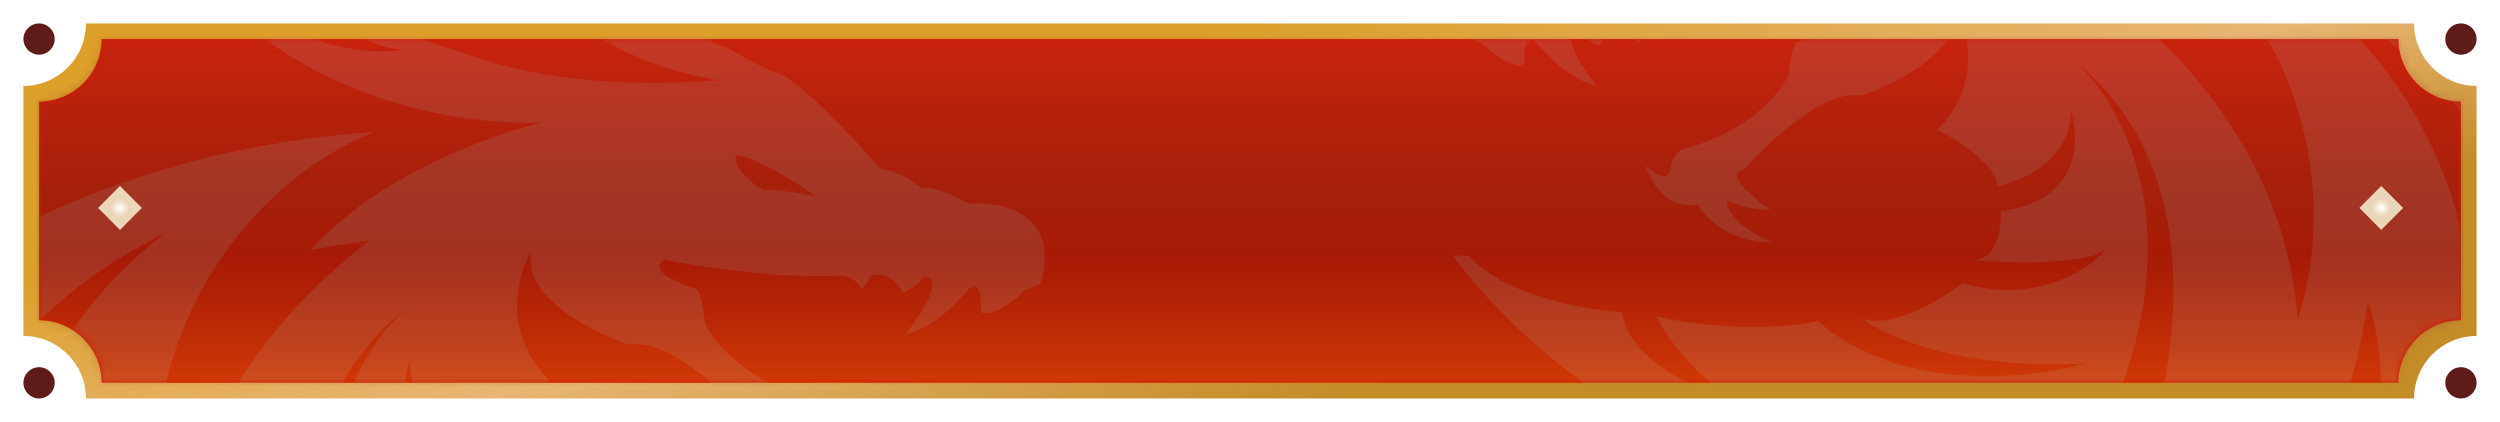 <svg width="320" height="54" viewBox="0 0 320 54" fill="none" xmlns="http://www.w3.org/2000/svg" preserveAspectRatio="none">
<g filter="url(#filter0_d_2716_71743)">
<path fill-rule="evenodd" clip-rule="evenodd" d="M309 1H11C11 5.418 7.418 9 3 9V41C7.418 41 11 44.582 11 49H309C309 44.582 312.582 41 317 41V9C312.582 9 309 5.418 309 1Z" fill="url(#paint0_linear_2716_71743)"/>
<path fill-rule="evenodd" clip-rule="evenodd" d="M307 3H13C13 7.418 9.418 11 5 11V39C9.418 39 13 42.582 13 47H307C307 42.582 310.582 39 315 39V11C310.582 11 307 7.418 307 3Z" fill="#CF1C00"/>
<mask id="mask0_2716_71743" style="mask-type:alpha" maskUnits="userSpaceOnUse" x="5" y="3" width="310" height="44">
<path fill-rule="evenodd" clip-rule="evenodd" d="M307 3H13C13 7.418 9.418 11 5 11V39C9.418 39 13 42.582 13 47H307C307 42.582 310.582 39 315 39V11C310.582 11 307 7.418 307 3Z" fill="#1E5E5E"/>
</mask>
<g mask="url(#mask0_2716_71743)">
<path fill-rule="evenodd" clip-rule="evenodd" d="M55.263 3.493C56.251 3.832 57.27 4.136 58.319 4.406C67.082 7.89 78.844 9.316 91.924 8.28C91.032 8.124 90.09 7.935 89.096 7.712C77.474 5.107 69.464 -1.318 68.663 -7.883C71.592 -4.141 76.582 -0.674 82.995 1.671C83.549 1.873 84.105 2.064 84.662 2.244C84.108 0.279 83.264 -4.133 84.134 -6.805C83.624 -4.828 84.621 0 92.399 4.008C92.637 4.041 92.875 4.071 93.112 4.099C94.702 5.077 96.456 6.017 98.348 6.888C98.741 7.07 99.136 7.246 99.53 7.417C99.619 7.404 99.709 7.39 99.799 7.377C101.504 8.298 105.875 11.68 112.626 19.584C113.504 19.651 115.815 20.258 118.028 22.142C118.451 21.907 120.248 21.965 124.049 24.078C128.182 23.728 135.797 25.28 133.194 34.284C132.771 34.519 131.795 35.006 131.274 35.073C130.038 36.315 127.161 38.635 125.547 37.975C125.677 36.514 125.56 33.855 124.05 34.916C122.835 36.517 119.501 39.944 115.882 40.842C117.91 38.233 121.186 33.116 118.062 33.517C117.867 33.904 117.092 34.834 115.556 35.465C115.057 34.445 113.545 32.58 111.488 33.277C111.293 33.664 110.779 34.56 110.284 35.057C110.024 34.368 108.982 33.057 106.899 33.325C105.153 33.368 100.736 33.357 97.038 32.965C93.958 32.638 87.263 31.835 85.128 31.242C84.065 31.74 83.409 33.197 89.294 35.042C89.544 35.552 90.075 37.11 90.205 39.261C91.225 41.659 95.53 47.031 104.591 49.336C105.046 49.639 105.983 50.675 106.088 52.395C106.337 52.905 107.331 53.428 109.31 51.44C108.778 53.495 106.654 57.416 102.411 56.661C101.424 58.413 98.005 61.886 92.225 61.761C94.362 60.945 98.597 58.667 98.44 56.087C97.594 56.556 95.245 57.472 92.615 57.376C94.926 55.815 98.883 52.561 96.227 52.035C92.939 48.303 85.201 41.095 80.541 42.127C75.854 40.561 66.787 35.981 68.01 30.188C66.221 33.127 64.178 40.543 70.322 46.69C67.773 47.921 62.59 51.151 62.252 54.229C58.933 53.571 52.326 50.626 52.456 44.106C51.165 48.066 51.227 56.295 61.797 57.539C61.71 59.718 62.325 64.083 65.475 64.112C60.691 64.545 50.433 64.85 47.673 62.603C50.028 65.372 57.183 70.161 66.972 67.171C69.727 69.346 76.267 73.347 80.38 71.952C77.245 74.341 66.895 78.886 50.571 77.947C57.915 80.075 75.343 81.92 86.303 72.276C89.189 72.99 97.55 73.867 107.912 71.67C106.545 74.374 102.283 80.521 96.165 83.474C101.328 82.088 111.817 77.671 112.467 71.085C117.262 70.83 128.081 68.972 133.002 63.572L135.227 63.484C127.164 74.091 115.957 83.104 102.727 89.392C79.355 93.974 66.53 89.476 62.891 86.418C70.661 93.408 79.533 95.449 85.651 95.64C81.48 96.743 77.183 97.59 72.785 98.155C66.657 98.941 60.655 99.138 54.856 98.797C33.415 66.587 43.831 44.571 52.05 37.413C32.749 52.809 38.249 80.669 44.797 97.637C34.859 95.911 25.724 92.545 17.836 87.835C14.923 81.819 13.246 73.854 12.675 69.563C11.196 74.099 10.828 79.219 10.868 83.07C6.296 79.503 2.303 75.411 -0.989 70.876C-0.767 48.879 13.487 33.243 21.296 27.813C5.73 35.101 -3.657 47.816 -8.275 57.1C-9.442 53.821 -10.296 50.4 -10.81 46.857C-8.079 42.425 -2.999 36.824 0.013 33.797C-4.672 36.106 -8.602 39.659 -11.258 42.608C-11.265 42.502 -11.272 42.397 -11.278 42.291C-11.412 40.087 -11.413 37.891 -11.289 35.709C1.373 25.789 19.642 18.273 40.235 15.63C42.892 15.289 45.447 15.047 47.905 14.899C30.704 21.916 18.797 40.675 20.03 61.035C20.268 64.957 20.979 68.695 22.098 72.194C22.684 62.662 26.115 52.957 32.453 44.024C34.143 31.155 49.128 19 69.26 13.697C60.285 13.896 50.859 12.043 42.265 7.95C32.06 3.089 24.842 -4.068 21.259 -11.873C23.192 -8.503 26.173 -5.169 30.048 -2.301C38.525 3.97 48.691 6.09 55.263 3.493ZM55.262 3.493C49.614 1.559 44.998 -1.492 41.956 -5.587C41.845 -2.8 42.641 -0.42 44.451 1.361C46.152 3.034 48.601 4.035 51.601 4.414C52.909 4.243 54.138 3.937 55.262 3.493ZM40.336 -27.774L40.337 -27.776C32.815 -24.755 25.852 -20.874 19.632 -16.317L19.632 -16.316C25.852 -20.872 32.815 -24.753 40.336 -27.774ZM39.473 35.675C36.831 38.357 34.492 41.15 32.454 44.022C33.096 39.139 35.652 34.359 39.677 30.017C42.051 29.562 44.475 29.174 46.938 28.858C47.043 28.844 47.148 28.831 47.253 28.818C44.511 30.916 41.908 33.203 39.473 35.675ZM104.314 23.116C100.828 20.429 95.283 17.594 94.16 17.917C93.859 20.128 97.707 22.339 97.707 22.339C99.269 22.138 102.762 22.774 104.314 23.116Z" fill="#C18279" fill-opacity="0.3"/>
<path fill-rule="evenodd" clip-rule="evenodd" d="M262.372 -26.699C261.427 -26.375 260.452 -26.085 259.449 -25.827C251.066 -22.494 239.815 -21.129 227.303 -22.121C228.156 -22.27 229.057 -22.45 230.008 -22.664C241.126 -25.155 248.788 -31.302 249.554 -37.582C246.752 -34.002 241.979 -30.686 235.845 -28.443C235.315 -28.249 234.782 -28.066 234.25 -27.894C234.78 -29.774 235.587 -33.995 234.754 -36.551C235.243 -34.659 234.289 -30.041 226.849 -26.207C226.621 -26.175 226.394 -26.146 226.167 -26.119C224.645 -25.185 222.967 -24.285 221.158 -23.452C220.782 -23.278 220.404 -23.109 220.027 -22.946C219.942 -22.959 219.856 -22.972 219.77 -22.984C218.139 -22.104 213.958 -18.868 207.5 -11.308C206.66 -11.243 204.449 -10.663 202.332 -8.861C201.927 -9.086 200.209 -9.03 196.573 -7.008C192.619 -7.343 185.335 -5.859 187.825 2.755C188.229 2.979 189.163 3.445 189.661 3.509C190.844 4.697 193.596 6.917 195.14 6.286C195.015 4.887 195.128 2.344 196.572 3.359C197.734 4.891 200.924 8.168 204.385 9.028C202.445 6.532 199.312 1.637 202.3 2.021C202.487 2.39 203.228 3.28 204.697 3.884C205.174 2.908 206.621 1.124 208.589 1.791C208.775 2.161 209.267 3.019 209.74 3.494C209.989 2.835 210.985 1.581 212.978 1.837C214.649 1.878 218.874 1.868 222.411 1.492C225.357 1.179 231.762 0.412 233.804 -0.155C234.821 0.321 235.448 1.714 229.819 3.48C229.58 3.968 229.072 5.458 228.947 7.515C227.971 9.809 223.854 14.948 215.186 17.153C214.751 17.442 213.854 18.433 213.754 20.079C213.516 20.567 212.565 21.067 210.672 19.165C211.181 21.131 213.212 24.883 217.271 24.16C218.216 25.836 221.486 29.158 227.015 29.039C224.971 28.258 220.92 26.079 221.07 23.61C221.879 24.059 224.126 24.936 226.642 24.844C224.432 23.351 220.646 20.238 223.187 19.735C226.332 16.165 233.735 9.27 238.192 10.257C242.675 8.759 251.348 4.378 250.178 -1.164C251.89 1.648 253.845 8.741 247.967 14.622C250.405 15.799 255.363 18.889 255.686 21.833C258.862 21.204 265.181 18.387 265.057 12.15C266.292 15.938 266.233 23.809 256.122 25C256.205 27.084 255.617 31.259 252.604 31.287C257.18 31.701 266.992 31.994 269.632 29.844C267.38 32.492 260.535 37.074 251.172 34.213C248.536 36.294 242.28 40.121 238.346 38.787C241.344 41.073 251.245 45.419 266.86 44.521C259.835 46.557 243.164 48.322 232.68 39.096C229.92 39.779 221.921 40.619 212.009 38.517C213.317 41.104 217.394 46.984 223.246 49.808C218.308 48.483 208.274 44.258 207.652 37.957C203.065 37.714 192.716 35.936 188.009 30.77L185.881 30.686C193.593 40.834 204.313 49.454 216.969 55.47C239.327 59.853 251.595 55.55 255.076 52.625C247.642 59.311 239.156 61.263 233.303 61.446C237.293 62.501 241.404 63.312 245.611 63.852C251.473 64.604 257.214 64.793 262.761 64.466C283.272 33.655 273.308 12.595 265.446 5.748C283.909 20.475 278.647 47.126 272.383 63.356C281.89 61.706 290.629 58.486 298.174 53.98C300.961 48.225 302.565 40.607 303.111 36.501C304.525 40.84 304.878 45.738 304.839 49.422C309.213 46.01 313.032 42.096 316.182 37.758C315.969 16.716 302.334 1.759 294.864 -3.435C309.754 3.536 318.734 15.698 323.152 24.579C324.267 21.443 325.085 18.171 325.576 14.781C322.964 10.542 318.104 5.184 315.223 2.288C319.704 4.498 323.464 7.896 326.005 10.717C326.012 10.616 326.018 10.515 326.024 10.414C326.152 8.305 326.153 6.205 326.034 4.118C313.923 -5.372 296.446 -12.561 276.747 -15.09C274.206 -15.416 271.761 -15.648 269.411 -15.789C285.865 -9.077 297.255 8.868 296.075 28.344C295.847 32.095 295.168 35.671 294.097 39.018C293.536 29.9 290.254 20.617 284.192 12.071C282.575 -0.238 268.241 -11.866 248.982 -16.939C257.569 -16.748 266.585 -18.521 274.806 -22.436C284.567 -27.086 291.472 -33.932 294.9 -41.398C293.05 -38.175 290.199 -34.985 286.492 -32.242C278.384 -26.243 268.659 -24.215 262.372 -26.699ZM262.372 -26.699C267.775 -28.55 272.191 -31.468 275.101 -35.386C275.207 -32.72 274.446 -30.443 272.714 -28.739C271.087 -27.138 268.745 -26.181 265.875 -25.819C264.624 -25.982 263.447 -26.274 262.372 -26.699ZM276.651 -56.609L276.65 -56.611C283.845 -53.721 290.506 -50.008 296.456 -45.65C290.506 -50.008 283.845 -53.719 276.651 -56.609ZM277.477 4.085C280.004 6.65 282.241 9.322 284.191 12.07C283.577 7.399 281.132 2.827 277.281 -1.327C275.01 -1.762 272.692 -2.134 270.336 -2.436C270.235 -2.449 270.134 -2.462 270.034 -2.475C272.657 -0.467 275.147 1.721 277.477 4.085ZM215.451 -7.928C218.786 -10.499 224.09 -13.211 225.164 -12.902C225.452 -10.787 221.771 -8.672 221.771 -8.672C220.277 -8.864 216.935 -8.256 215.451 -7.928Z" fill="#C18279" fill-opacity="0.3"/>
<rect x="3" y="1" width="314" height="48" fill="url(#paint1_linear_2716_71743)" fill-opacity="0.35"/>
</g>
<rect width="3.968" height="3.968" transform="matrix(0.705 0.709 -0.705 0.709 15.355 21.8)" fill="url(#paint2_diamond_2716_71743)"/>
<circle cx="5" cy="3" r="2" fill="#5E1B1A"/>
<circle cx="315" cy="3" r="2" fill="#5E1B1A"/>
<circle cx="5" cy="47" r="2" fill="#5E1B1A"/>
<circle cx="315" cy="47" r="2" fill="#5E1B1A"/>
<rect width="3.968" height="3.968" transform="matrix(0.705 0.709 -0.705 0.709 304.799 21.8)" fill="url(#paint3_diamond_2716_71743)"/>
</g>
<defs>
<filter id="filter0_d_2716_71743" x="0" y="0" width="320" height="54" filterUnits="userSpaceOnUse" color-interpolation-filters="sRGB">
<feFlood flood-opacity="0" result="BackgroundImageFix"/>
<feColorMatrix in="SourceAlpha" type="matrix" values="0 0 0 0 0 0 0 0 0 0 0 0 0 0 0 0 0 0 127 0" result="hardAlpha"/>
<feOffset dy="2"/>
<feGaussianBlur stdDeviation="1.5"/>
<feComposite in2="hardAlpha" operator="out"/>
<feColorMatrix type="matrix" values="0 0 0 0 0 0 0 0 0 0 0 0 0 0 0 0 0 0 0.88 0"/>
<feBlend mode="normal" in2="BackgroundImageFix" result="effect1_dropShadow_2716_71743"/>
<feBlend mode="normal" in="SourceGraphic" in2="effect1_dropShadow_2716_71743" result="shape"/>
</filter>
<linearGradient id="paint0_linear_2716_71743" x1="159.25" y1="1" x2="169.229" y2="48.944" gradientUnits="userSpaceOnUse">
<stop stop-color="#DC9F29"/>
<stop offset="0.557" stop-color="#E8B573"/>
<stop offset="1" stop-color="#C38C27"/>
</linearGradient>
<linearGradient id="paint1_linear_2716_71743" x1="160" y1="1" x2="160" y2="49" gradientUnits="userSpaceOnUse">
<stop stop-color="#C83228"/>
<stop offset="0.464" stop-color="#3E2722" stop-opacity="0.83"/>
<stop offset="0.63" stop-color="#421714" stop-opacity="0.8"/>
<stop offset="1" stop-color="#E77913"/>
</linearGradient>
<radialGradient id="paint2_diamond_2716_71743" cx="0" cy="0" r="1" gradientUnits="userSpaceOnUse" gradientTransform="translate(1.984 1.984) rotate(134.998) scale(3.299)">
<stop stop-color="white"/>
<stop offset="0.365" stop-color="#EAD5B7"/>
<stop offset="0.708" stop-color="#EBD7BA"/>
<stop offset="1" stop-color="#EEE6D0"/>
</radialGradient>
<radialGradient id="paint3_diamond_2716_71743" cx="0" cy="0" r="1" gradientUnits="userSpaceOnUse" gradientTransform="translate(1.984 1.984) rotate(134.998) scale(3.299)">
<stop stop-color="white"/>
<stop offset="0.365" stop-color="#EAD5B7"/>
<stop offset="0.708" stop-color="#EBD7BA"/>
<stop offset="1" stop-color="#EEE6D0"/>
</radialGradient>
</defs>
</svg>
